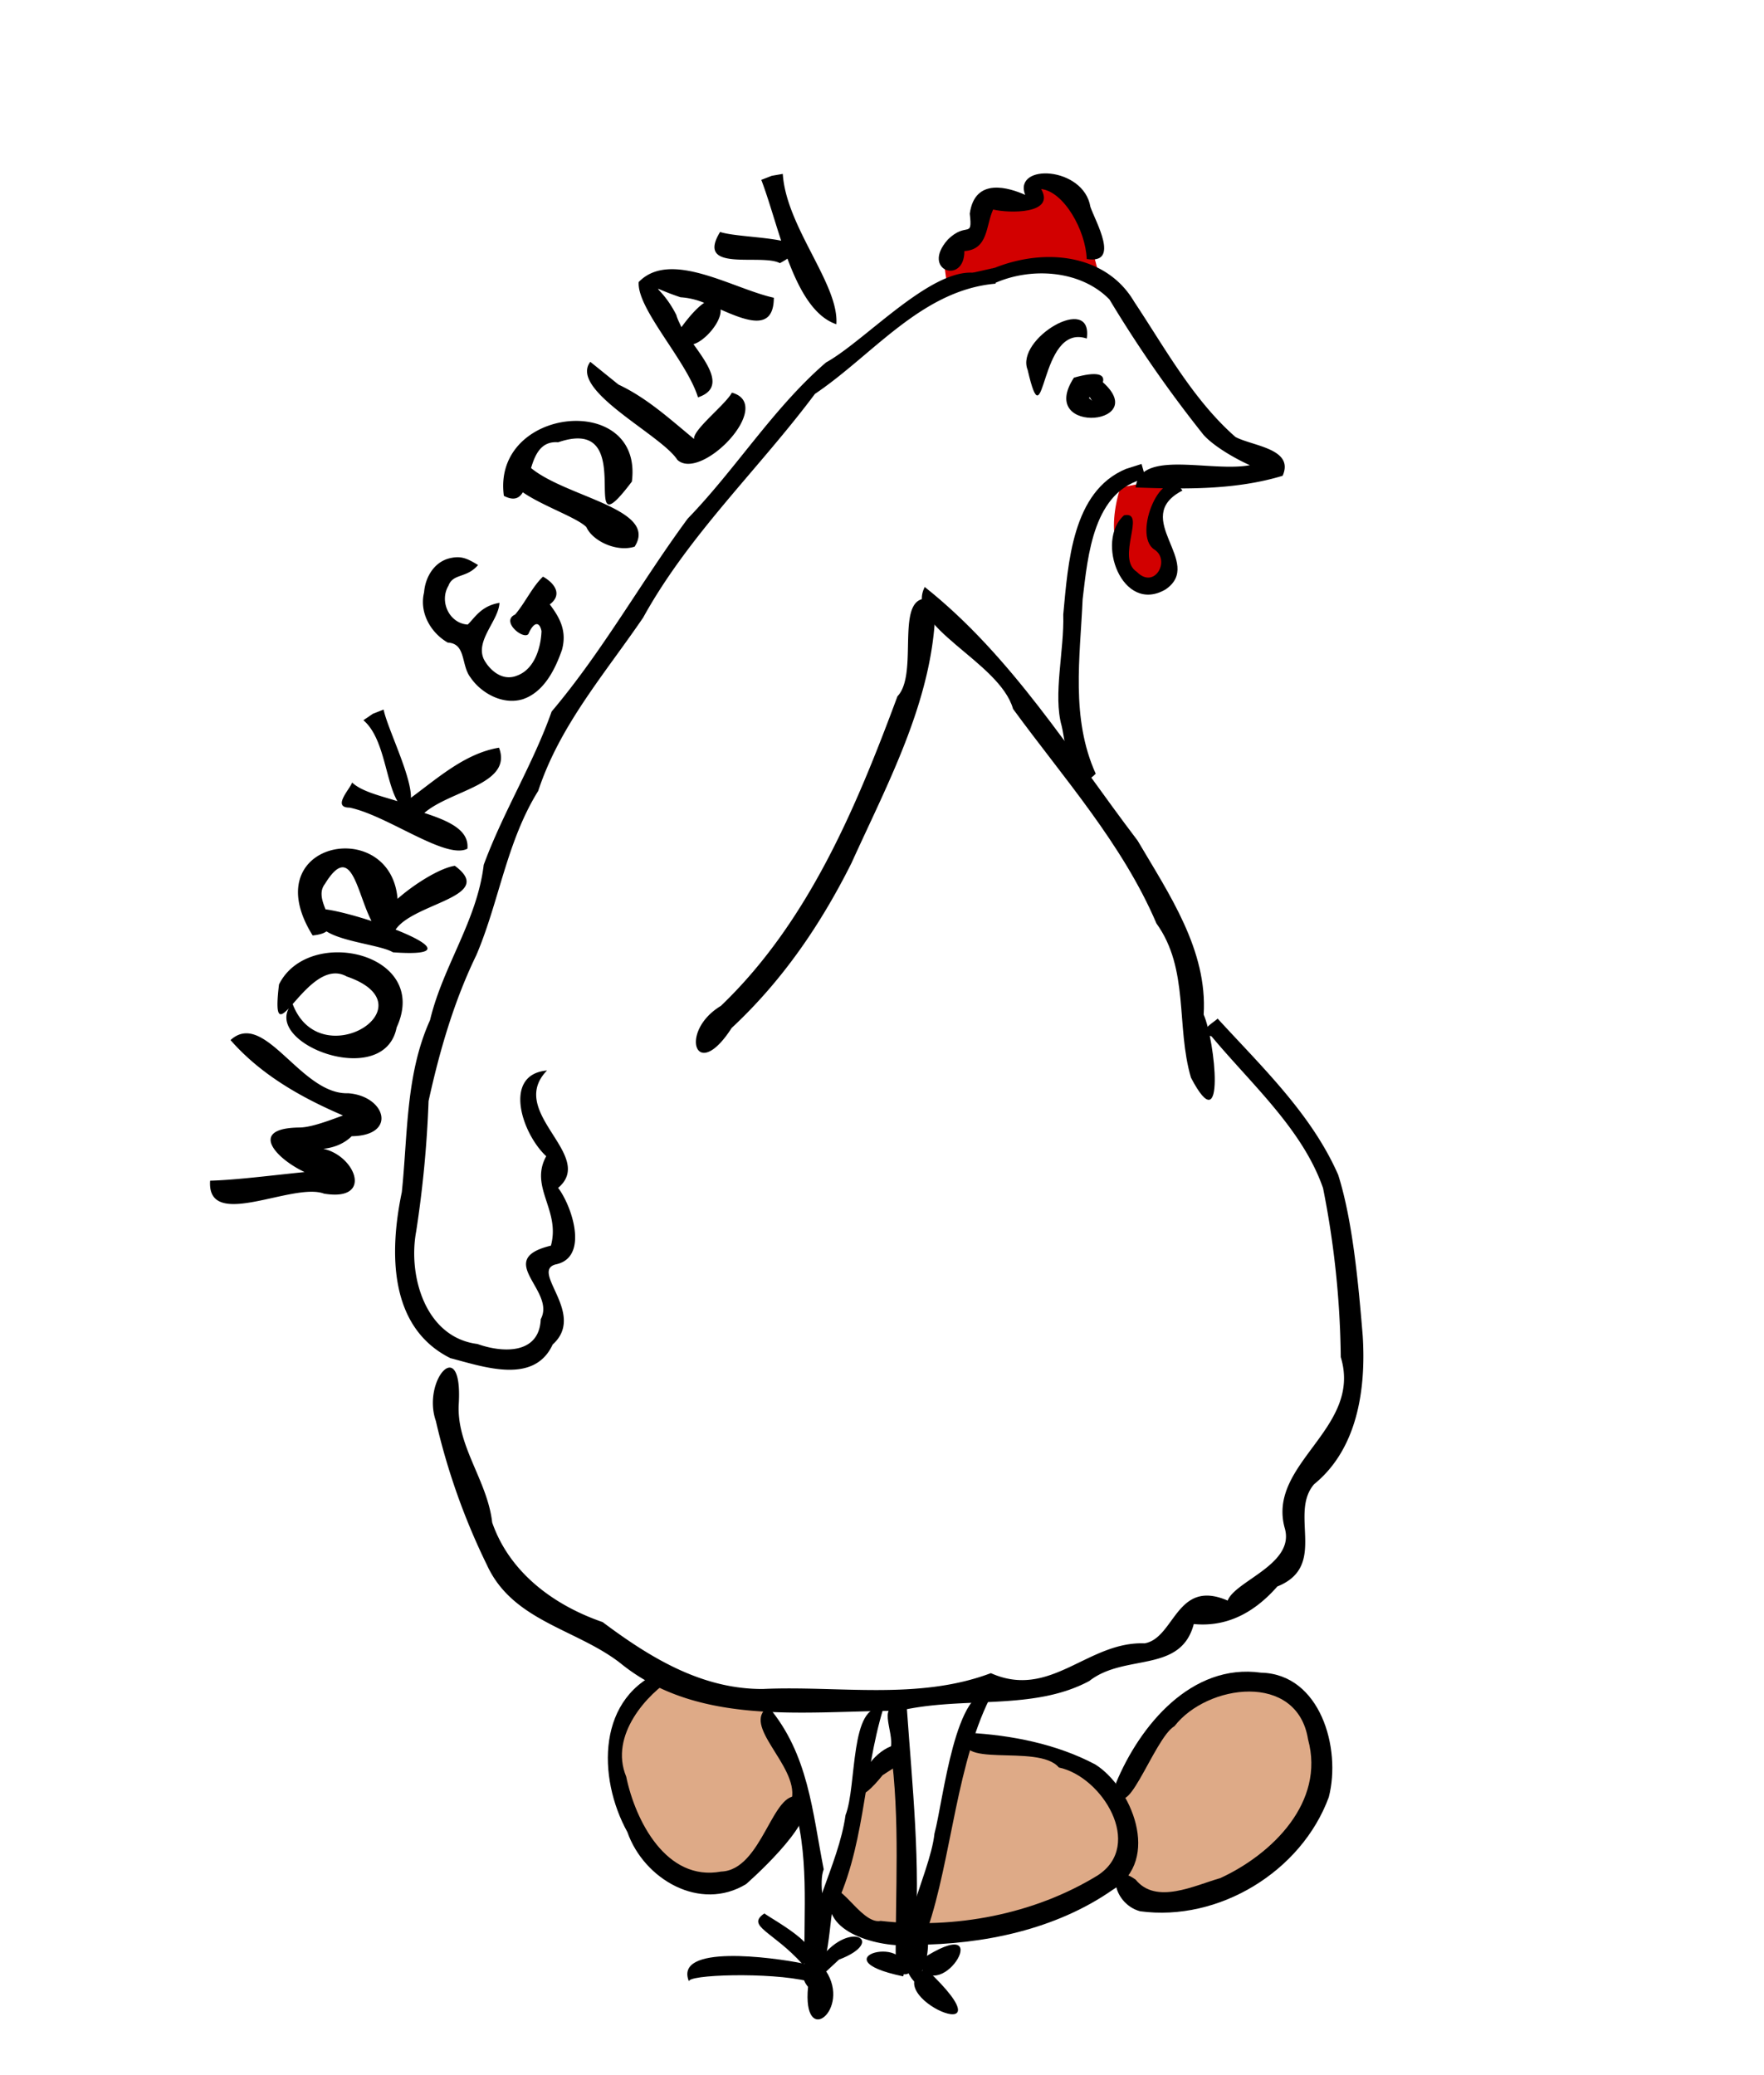 <svg xmlns="http://www.w3.org/2000/svg" viewBox="0 0 22.49 26.458" height="100" width="85">
    <path d="M13.999 3.461s-.288-1.223-.54-1.18c-.368-.043-.295.323-.29.327-.198-.06-.39-.168-.606-.086l-.136.55c-.488.052-.382.308-.356.536.628-.237 1.264-.375 1.928-.147zM15.092 6.064c-.56.357-.378.738-.166 1.234l-.354.196c-.358-.321-.46-.718-.289-1.279z" fill="#d20000" fill-rule="evenodd"/>
    <path d="M12.266 22.223c.667.067 1.335.003 1.996.673.395-.55.453-1.283 1.48-1.484.638.051 1.235.167 1.152 1.368-.392.79-1.03 1.216-1.76 1.507-.665.055-.7-.21-.927-.376-.914.622-1.722.62-2.556.774.21-.793.45-1.435.615-2.462zM11.538 22.36l.015 2.31c-.632-.007-.743-.24-.939-.473.133-.475.294-.872.364-1.524.186-.127.369-.394.56-.313zM10.241 22.926c-.512.557-.56.87-.935 1.103-.924.096-.976-.484-1.317-.841-.148-.557-.326-1.11.376-1.802.435.153.861.333 1.379.254-.018.275.258.795.497 1.286z" fill="#deaa87" fill-rule="evenodd"/>
    <g stroke-width=".973">
        <path d="M8.482 21.29c-.88.326-.867 1.376-.483 2.07.21.6.926 1.021 1.515.662.28-.25 1.01-.956.67-1.111-.335-.105-.464.934-.99.952-.7.13-1.095-.652-1.21-1.21-.22-.53.274-1.061.597-1.258-.003-.042-.083-.054-.099-.106zM12.34 22.093c-.25.486.897.126 1.16.443.551.115 1.09.988.496 1.375-.814.5-1.824.688-2.768.581-.26.055-.583-.645-.641-.294-.091.466.682.649 1.077.599.877-.005 1.796-.195 2.52-.7.631-.39.235-1.314-.22-1.6-.493-.261-1.067-.374-1.624-.404zm-.837.145c-.53 0-.845 1.135-.25.396.247-.165.27-.128.25-.396z"/>
        <path d="M14.227 22.737c.306-.74.966-1.534 1.85-1.41.758.017 1.026.967.864 1.588-.35.951-1.406 1.59-2.406 1.454-.377-.103-.426-.67-.056-.403.261.322.75.074 1.08-.02.661-.305 1.337-.968 1.118-1.768-.138-.865-1.288-.706-1.703-.169-.263.148-.663 1.397-.747.728zM11.79 7.484c1.11.881 1.86 2.111 2.714 3.234.4.681.893 1.396.842 2.218.147.334.284 1.659-.162.804-.193-.657-.02-1.383-.44-1.966-.432-1.013-1.185-1.855-1.828-2.735-.173-.61-1.39-1.048-1.126-1.555z"/>
        <path d="M15.524 12.987c.564.616 1.197 1.217 1.537 1.992.183.576.258 1.383.313 2.055.042.671-.063 1.437-.62 1.89-.326.379.18 1.044-.469 1.304-.29.331-.64.52-1.065.479-.167.635-.88.371-1.332.726-.719.386-1.608.189-2.42.38-1.2 0-2.562.207-3.563-.611-.562-.434-1.367-.532-1.695-1.244a8.527 8.527 0 0 1-.653-1.84c-.181-.518.343-1.116.292-.221-.033.537.366.979.426 1.515.222.64.787 1.056 1.408 1.27.599.448 1.26.857 2.043.853.968-.044 1.982.147 2.907-.202.762.34 1.232-.407 1.96-.38.385-.066.403-.831 1.059-.545.095-.251.854-.462.73-.916-.24-.832.992-1.272.712-2.189a11.603 11.603 0 0 0-.226-2.155c-.261-.749-.91-1.321-1.422-1.935-.21-.051.032-.177.078-.226zM11.927 7.654c.006 1.196-.589 2.287-1.071 3.35-.394.787-.881 1.5-1.528 2.103-.458.713-.68.045-.137-.282 1.111-1.064 1.724-2.527 2.251-3.947.298-.311-.09-1.414.485-1.224z"/>
        <path d="M12.698 3.616c-.947.08-1.567.908-2.308 1.406-.717.96-1.605 1.792-2.19 2.852-.491.72-1.063 1.374-1.338 2.21-.403.647-.497 1.408-.788 2.092-.286.589-.47 1.224-.61 1.863a14.271 14.271 0 0 1-.158 1.662c-.106.568.118 1.352.781 1.435.331.118.789.13.807-.316.199-.366-.608-.759.13-.938.124-.455-.278-.745-.06-1.14-.314-.292-.556-1.044.01-1.093-.561.576.825 1.168-.007 1.593-.06-.671.764.753.115.88-.324.091.397.632-.036 1.021-.238.518-.89.28-1.303.174-.788-.392-.78-1.354-.62-2.118.077-.736.048-1.503.36-2.193.164-.69.599-1.265.684-1.979.245-.668.63-1.286.866-1.955.654-.774 1.138-1.65 1.735-2.46.617-.637 1.09-1.409 1.762-1.99.588-.325 1.644-1.558 2.168-1.006z"/>
        <path d="M12.686 3.413c.656-.26 1.424-.164 1.775.435.392.589.749 1.248 1.29 1.723.218.117.754.148.602.495-.599.182-1.246.172-1.874.149.059-.538 1.13-.128 1.586-.321.386.286-.454-.053-.72-.349a15.975 15.975 0 0 1-1.2-1.727c-.37-.379-1.006-.414-1.467-.206l-.28-.134z"/>
        <path d="M13.991 4.816c.793.604-.793.755-.299-.001.602-.17.329.187.19.258.31.265-.234-.078.11-.257zM13.856 4.316c-.62-.208-.525 1.388-.754.4-.162-.396.837-.988.754-.4zM13.855 3.302c-.013-.367-.293-.862-.581-.892.187.324-.418.309-.612.261-.095.205-.06.51-.367.53.003.434-.562.25-.212-.145.24-.239.319.001.281-.332.065-.472.505-.329.706-.24-.154-.405.746-.365.832.153.065.19.386.736-.047.665zM14.607 6.1c-.67.149-.737.982-.804 1.54-.033.747-.153 1.517.167 2.225-.336.342-.38-.388-.434-.608-.113-.397.034-.962.02-1.423.062-.653.113-1.569.798-1.855l.2-.064.053.186zM11.562 21.784c.07.996.177 1.982.104 2.982.157.263-.167.604-.246.266-.007-.915.06-1.824-.066-2.738.06-.215-.223-.636.208-.51z"/>
        <path d="M12.663 21.569c-.47.87-.525 2.115-.842 3.041.07.513-.21.688-.152.668-.397-.379.187-1.347.245-1.9.114-.422.264-1.916.75-1.81zM9.797 21.762c.512.607.559 1.336.705 2.072-.132.344.304 1.302-.244 1.243-.017-.707.07-1.449-.162-2.145.078-.425-.657-.936-.3-1.17z"/>
        <path d="M11.263 21.779c-.266.867-.23 1.805-.657 2.624-.027.124-.083 1.169-.338.704-.011-.645.423-1.321.512-1.964.147-.37.05-1.443.483-1.364z"/>
        <path d="M10.53 25.13c.324.493-.304.998-.228.203-.175-.214.13-.186.228-.202zM11.804 25.102c1.194 1.125-.668.325 0 0z"/>
        <path d="M10.305 25.262c-.483-.12-1.568-.086-1.52.005-.204-.484 1.07-.31 1.448-.233l.125.022-.053.206z"/>
        <path d="M10.232 25.044c-.379-.422-.725-.484-.487-.647.143.102.888.496.487.647zM10.431 25.014c.38-.56.895-.268.265-.028l-.185.172-.152-.062zM11.515 25.199c-1.127-.233.169-.575 0 0zM11.744 24.984c.991-.647.261.604-.032.067zM15.076 6.254c-.675.349.289.92-.217 1.262-.552.32-.898-.62-.528-.946.293-.06-.111.546.164.722.227.231.434-.155.22-.287-.286-.192.114-1.117.36-.751z"/>
    </g>
    <path d="M5.718 7.467c-.121.203.012.482.245.496.09-.085.168-.237.405-.277-.01.226-.31.478-.2.718.054.107.22.3.434.206.214-.084.294-.354.302-.563-.024-.123-.097-.127-.168.038-.067.074-.356-.165-.168-.25.13-.154.219-.354.355-.483.162.092.245.236.086.354.14.183.218.351.156.579-.087.25-.23.54-.5.63-.265.08-.54-.089-.666-.277-.123-.156-.054-.433-.29-.445-.217-.124-.366-.382-.302-.641.014-.185.12-.373.306-.429.163-.045.243-.003.382.081-.147.172-.318.104-.377.263zM8.676 3.79c-.476-.16-.258-.18-.053.226.012.046.037.096.065.155.12-.165.219-.263.29-.31a.94.94 0 0 0-.302-.071zm.165.598c.197.273.401.564.058.678-.143-.467-.78-1.127-.756-1.47.405-.42 1.201.086 1.723.2-.002.428-.338.3-.679.15.015.159-.206.405-.346.442zm-.956.515c.383.18.688.47 1.013.734-.216-.045.342-.456.433-.631.558.153-.39 1.139-.695.857-.205-.322-1.386-.887-1.11-1.25zm-1.245.913c.266.494 1.798.613 1.451 1.154-.235.074-.54-.077-.615-.25-.219-.217-1.425-.513-.836-.904zm-.216.506C6.27 5.181 8.204 4.99 8.056 6.14c-.743.984.131-.869-.94-.501-.497-.04-.256.909-.692.683zM9.98 2.217c.044.681.72 1.407.683 1.917-.543-.184-.726-1.239-.957-1.841l.134-.052.14-.024zm-.8.74c.303.1 1.418.045.763.398-.237-.127-1.084.127-.762-.398zM2.679 15.054c.513-.014 1.331-.148 1.668-.137-.088.427-1.567-.53-.529-.541.364-.003 1.158-.503.812-.048-.62-.245-1.24-.552-1.691-1.067.436-.395.895.7 1.5.678.478.035.63.54.045.548-.403.396-1.234-.071-.484.15.481-.02.825.697.131.582-.4-.15-1.497.482-1.452-.165zm1.954-5.871c.266.225.28.766.434 1.032-.215-.068-.455-.122-.578-.238-.02.075-.263.32-.033.32.48.097 1.227.668 1.503.524.025-.239-.24-.355-.549-.456.335-.291 1.13-.365.952-.832-.429.072-.772.38-1.123.639.008-.277-.303-.894-.348-1.125l-.136.053zm-.905 3.61c.345.938 1.79.034.692-.343-.51-.285-.985 1.129-.863.102.375-.757 1.937-.402 1.5.548-.16.815-1.77.185-1.33-.307zm.258-.866c-.82-1.316 1.344-1.584 1.06-.131-.59.084.37-.701.753-.757.575.424-.685.479-.792.893-.446.104-.4-1.42-.865-.661-.188.244.343.607-.156.656zm.134-.336c.44.038 2.115.639.89.551-.219-.134-1.194-.16-.89-.551z"/>
</svg>
